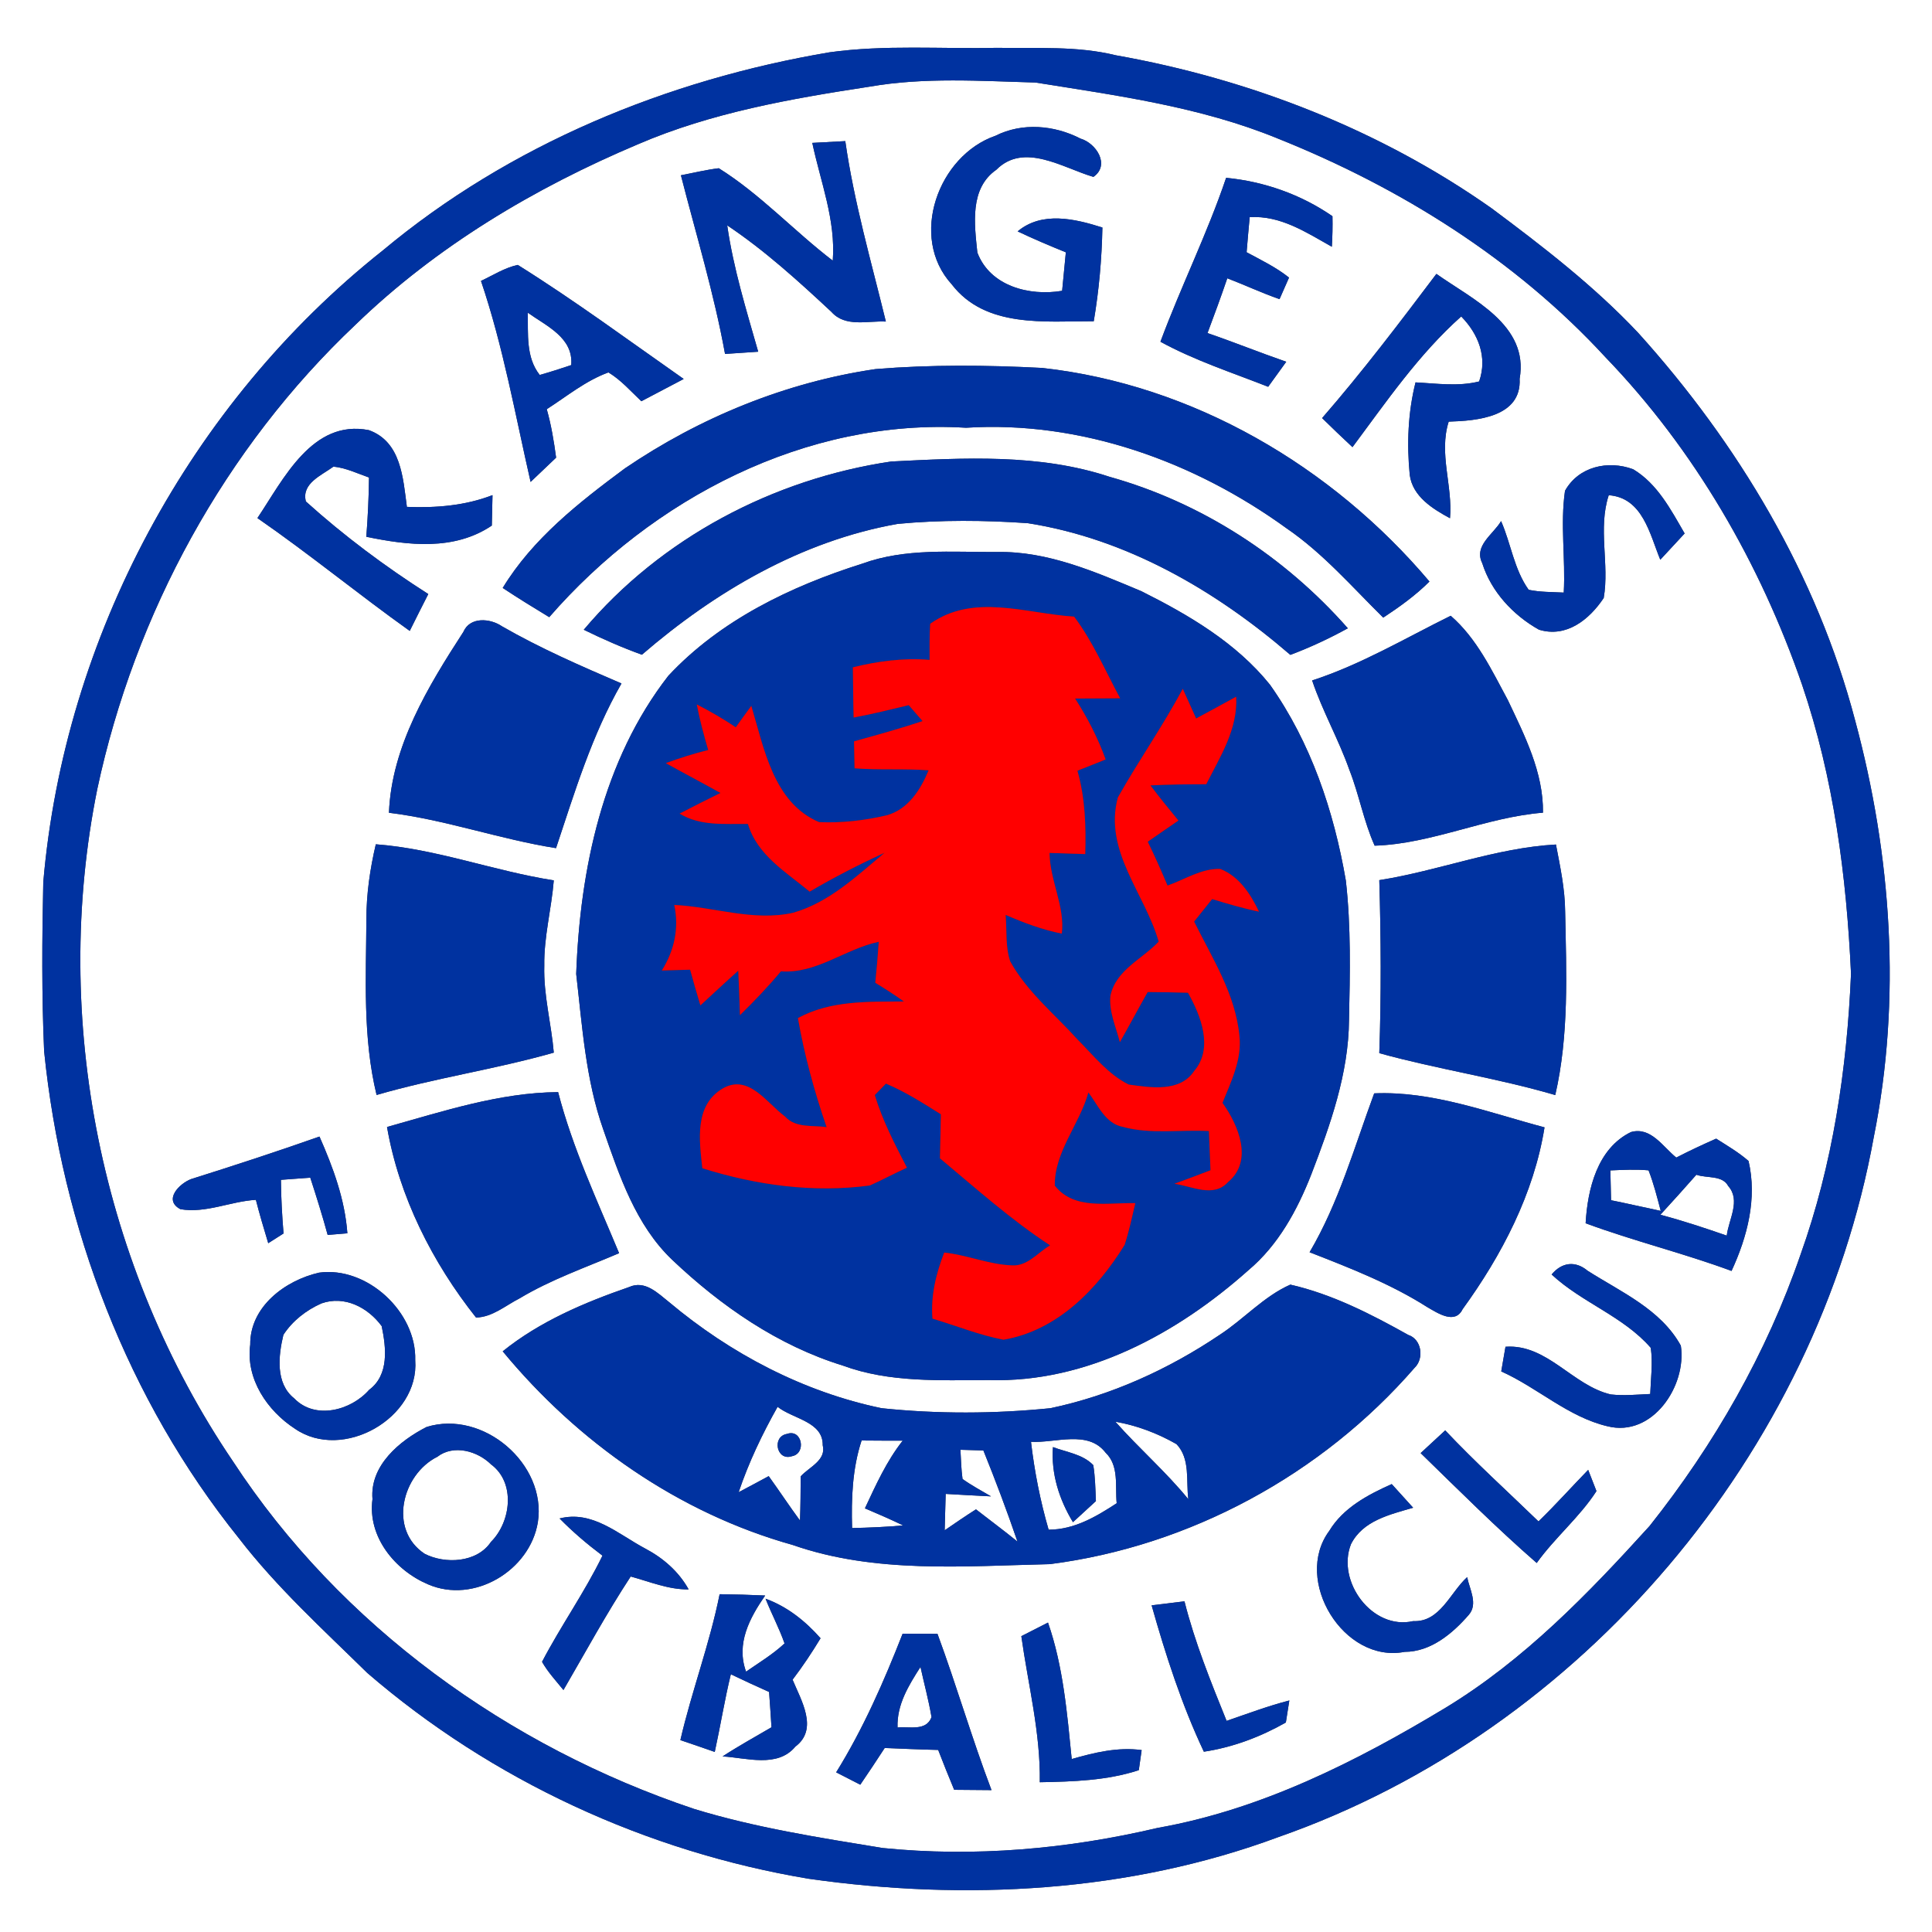 <?xml version="1.0" encoding="UTF-8" ?>
<!DOCTYPE svg PUBLIC "-//W3C//DTD SVG 1.1//EN" "http://www.w3.org/Graphics/SVG/1.1/DTD/svg11.dtd">
<svg width="250pt" height="250pt" viewBox="0 0 250 250" version="1.1" xmlns="http://www.w3.org/2000/svg">
<rect x="0" y="0" width="250" height="250" fill="#333333" stroke="none"/>
<g id="#ffffffff">
<path fill="#ffffff" opacity="1.00" d=" M 0.00 0.00 L 250.00 0.00 L 250.00 250.00 L 0.00 250.00 L 0.00 0.00 M 107.33 6.77 C 86.33 10.32 65.95 18.70 49.52 32.42 C 24.60 52.18 8.32 82.47 5.60 114.16 C 5.44 121.45 5.39 128.75 5.71 136.03 C 8.01 158.81 16.51 181.11 30.89 199.02 C 35.81 205.41 41.80 210.85 47.53 216.48 C 63.64 230.38 83.67 239.61 104.64 243.11 C 124.93 246.00 146.11 244.89 165.44 237.71 C 204.71 223.97 235.07 188.02 242.47 147.12 C 246.06 129.30 244.77 110.69 240.05 93.21 C 235.12 74.45 224.92 57.41 211.99 43.08 C 206.28 37.01 199.65 31.90 192.98 26.93 C 178.54 16.77 161.72 10.23 144.37 7.15 C 139.34 5.91 134.12 6.29 128.99 6.19 C 121.78 6.35 114.50 5.77 107.33 6.77 Z" />
<path fill="#ffffff" opacity="1.00" d=" M 112.54 11.21 C 119.61 9.98 126.87 10.48 134.00 10.68 C 144.57 12.37 155.34 13.82 165.31 17.91 C 181.21 24.27 196.10 33.57 207.75 46.23 C 219.28 58.19 227.78 72.94 233.19 88.61 C 237.28 100.65 238.94 113.36 239.52 126.00 C 239.00 138.31 237.16 150.69 232.99 162.34 C 228.61 175.08 221.82 186.94 213.45 197.47 C 205.53 206.21 197.21 214.82 187.06 220.98 C 175.51 227.95 163.19 234.16 149.80 236.53 C 138.15 239.27 126.12 240.34 114.20 239.13 C 106.01 237.79 97.77 236.51 89.83 234.08 C 65.80 226.03 44.08 210.40 30.14 189.09 C 13.10 163.95 6.57 131.86 12.59 102.10 C 17.45 79.36 29.08 58.00 46.01 42.01 C 56.46 31.89 69.17 24.32 82.52 18.68 C 92.05 14.57 102.34 12.77 112.54 11.21 M 128.81 17.57 C 121.40 20.13 117.57 30.68 123.15 36.79 C 127.52 42.48 135.21 41.55 141.53 41.57 C 142.21 37.56 142.57 33.51 142.65 29.44 C 139.09 28.31 134.84 27.30 131.68 29.94 C 133.73 30.91 135.82 31.80 137.92 32.65 C 137.76 34.31 137.60 35.97 137.44 37.63 C 133.20 38.35 128.11 37.03 126.47 32.68 C 126.09 29.01 125.44 24.39 128.92 21.97 C 132.51 18.35 137.57 21.75 141.49 22.89 C 143.69 21.35 141.84 18.53 139.83 17.94 C 136.43 16.19 132.29 15.82 128.81 17.57 M 105.11 18.49 C 106.18 23.54 108.16 28.47 107.76 33.73 C 102.73 29.88 98.40 25.14 93.01 21.77 C 91.36 21.97 89.74 22.37 88.11 22.68 C 90.08 30.37 92.40 37.98 93.82 45.80 C 95.25 45.71 96.68 45.61 98.11 45.51 C 96.57 40.11 94.90 34.72 94.10 29.16 C 98.97 32.42 103.31 36.37 107.59 40.36 C 109.39 42.39 112.26 41.49 114.63 41.61 C 112.74 33.86 110.51 26.17 109.38 18.26 C 108.32 18.31 106.18 18.43 105.11 18.49 M 158.66 23.01 C 156.22 30.23 152.81 37.08 150.16 44.22 C 154.58 46.64 159.42 48.21 164.10 50.05 C 164.69 49.24 165.86 47.62 166.44 46.81 C 163.02 45.63 159.67 44.27 156.25 43.10 C 157.13 40.75 158.00 38.39 158.81 36.01 C 161.08 36.88 163.28 37.91 165.57 38.71 C 165.88 38.01 166.49 36.62 166.80 35.92 C 165.12 34.58 163.18 33.65 161.31 32.64 C 161.43 31.13 161.57 29.61 161.71 28.10 C 165.69 27.85 169.03 30.07 172.34 31.93 C 172.42 30.61 172.45 29.30 172.42 27.98 C 168.37 25.17 163.56 23.48 158.66 23.01 M 62.24 36.35 C 65.11 44.82 66.67 53.66 68.66 62.36 C 69.76 61.31 70.86 60.27 71.96 59.22 C 71.68 57.11 71.33 55.00 70.75 52.95 C 73.35 51.28 75.79 49.26 78.73 48.19 C 80.36 49.17 81.62 50.63 82.99 51.92 C 84.82 50.97 86.64 49.99 88.47 49.04 C 81.36 44.06 74.36 38.88 67.00 34.28 C 65.29 34.65 63.80 35.62 62.24 36.35 M 171.08 54.10 C 172.37 55.37 173.68 56.62 175.01 57.86 C 179.38 51.99 183.59 45.84 189.08 40.95 C 191.31 43.22 192.50 46.22 191.40 49.36 C 188.70 50.04 185.90 49.62 183.17 49.48 C 182.19 53.37 182.03 57.46 182.42 61.45 C 182.79 64.24 185.37 65.84 187.63 67.06 C 188.00 62.85 186.15 58.70 187.46 54.56 C 191.11 54.45 196.90 53.98 196.64 49.02 C 197.87 42.05 190.53 38.75 185.87 35.44 C 181.09 41.78 176.29 48.11 171.08 54.10 M 113.29 47.76 C 101.68 49.46 90.54 54.03 80.86 60.61 C 74.94 65.00 68.93 69.70 65.05 76.08 C 67.03 77.39 69.04 78.63 71.07 79.86 C 84.41 64.52 104.34 54.09 125.00 55.35 C 139.86 54.41 154.56 59.72 166.49 68.37 C 171.20 71.59 174.95 75.94 178.99 79.92 C 181.10 78.53 183.17 77.05 184.97 75.25 C 172.39 60.35 154.37 49.77 134.85 47.61 C 127.67 47.24 120.45 47.17 113.29 47.76 M 33.31 67.04 C 40.04 71.69 46.36 76.89 53.02 81.64 C 53.81 80.04 54.61 78.46 55.42 76.87 C 49.84 73.31 44.49 69.32 39.58 64.89 C 38.98 62.55 41.61 61.51 43.15 60.38 C 44.76 60.54 46.24 61.26 47.75 61.79 C 47.72 64.35 47.60 66.91 47.40 69.46 C 52.83 70.58 58.77 71.29 63.64 68.01 C 63.67 66.69 63.70 65.38 63.73 64.07 C 60.19 65.44 56.41 65.74 52.65 65.59 C 52.15 61.86 51.92 57.17 47.73 55.66 C 40.40 54.22 36.68 62.02 33.31 67.04 M 115.31 59.72 C 100.04 61.98 85.53 69.63 75.54 81.49 C 77.99 82.69 80.49 83.79 83.06 84.72 C 92.53 76.55 103.72 69.99 116.16 67.79 C 121.75 67.26 127.40 67.31 133.00 67.70 C 145.77 69.70 157.29 76.39 166.97 84.74 C 169.53 83.78 172.01 82.62 174.41 81.30 C 166.24 72.02 155.51 65.04 143.58 61.70 C 134.48 58.68 124.74 59.25 115.31 59.72 M 202.51 63.51 C 201.88 67.87 202.59 72.29 202.35 76.68 C 200.83 76.60 199.30 76.63 197.81 76.32 C 195.92 73.68 195.52 70.35 194.24 67.43 C 193.24 69.14 190.68 70.61 191.80 72.87 C 192.96 76.56 195.80 79.61 199.14 81.48 C 202.69 82.57 205.66 80.17 207.52 77.38 C 208.28 72.97 206.75 68.41 208.17 64.08 C 212.56 64.39 213.48 69.12 214.84 72.43 C 215.89 71.30 216.94 70.17 217.99 69.03 C 216.21 65.96 214.48 62.61 211.33 60.72 C 208.08 59.52 204.27 60.36 202.51 63.51 M 111.57 72.94 C 102.32 75.86 93.18 80.26 86.48 87.45 C 78.00 98.36 75.05 112.49 74.56 126.03 C 75.34 132.78 75.78 139.68 78.06 146.15 C 80.15 152.15 82.26 158.52 86.98 163.02 C 93.30 169.01 100.66 174.11 109.05 176.70 C 115.11 178.94 121.66 178.59 128.01 178.58 C 140.62 178.95 152.37 172.55 161.55 164.36 C 165.41 161.12 167.87 156.59 169.68 151.97 C 172.14 145.57 174.51 138.93 174.56 131.99 C 174.69 125.97 174.83 119.92 174.15 113.94 C 172.61 104.98 169.63 96.08 164.34 88.61 C 159.99 83.19 153.83 79.57 147.69 76.50 C 141.74 74.01 135.57 71.29 129.00 71.43 C 123.17 71.46 117.15 70.90 111.57 72.94 M 169.79 88.05 C 171.12 92.01 173.21 95.66 174.60 99.60 C 175.87 102.82 176.46 106.27 177.88 109.43 C 185.29 109.20 192.25 105.75 199.66 105.16 C 199.73 99.95 197.29 95.19 195.12 90.60 C 193.04 86.74 191.09 82.60 187.72 79.68 C 181.81 82.60 176.10 86.00 169.79 88.05 M 59.96 81.77 C 55.39 88.82 50.67 96.57 50.33 105.17 C 57.66 106.07 64.66 108.60 71.95 109.75 C 74.37 102.49 76.59 95.11 80.42 88.44 C 75.16 86.18 69.92 83.90 64.95 81.04 C 63.43 80.00 60.81 79.78 59.96 81.77 M 178.48 113.89 C 178.70 121.35 178.74 128.82 178.48 136.28 C 186.00 138.36 193.75 139.50 201.25 141.70 C 203.04 133.92 202.69 125.90 202.53 117.98 C 202.51 115.04 201.89 112.16 201.34 109.28 C 193.53 109.71 186.17 112.68 178.48 113.89 M 48.63 109.25 C 47.88 112.44 47.41 115.68 47.41 118.95 C 47.37 126.54 46.92 134.24 48.73 141.69 C 56.28 139.49 64.10 138.37 71.66 136.21 C 71.34 132.45 70.32 128.76 70.43 124.97 C 70.37 121.24 71.36 117.62 71.66 113.92 C 63.91 112.71 56.48 109.84 48.63 109.25 M 50.08 145.83 C 51.64 154.84 55.95 163.37 61.60 170.49 C 63.73 170.44 65.41 168.93 67.23 168.01 C 71.29 165.57 75.77 164.02 80.11 162.16 C 77.26 155.30 74.09 148.55 72.22 141.32 C 64.63 141.38 57.32 143.81 50.08 145.83 M 177.82 141.48 C 175.26 148.41 173.25 155.61 169.46 162.04 C 174.69 164.08 179.96 166.13 184.72 169.16 C 186.05 169.92 188.28 171.43 189.26 169.41 C 194.32 162.44 198.49 154.46 199.86 145.88 C 192.65 143.97 185.39 141.16 177.82 141.48 M 205.18 158.29 C 211.39 160.59 217.85 162.16 224.06 164.46 C 226.10 160.05 227.40 155.08 226.26 150.23 C 224.98 149.11 223.50 148.25 222.07 147.34 C 220.33 148.11 218.61 148.91 216.91 149.79 C 215.17 148.39 213.62 145.76 211.04 146.49 C 206.70 148.61 205.43 153.86 205.18 158.29 M 24.74 152.57 C 23.20 153.15 21.09 155.29 23.35 156.47 C 26.65 157.03 29.83 155.45 33.11 155.26 C 33.59 157.14 34.15 159.01 34.71 160.87 C 35.21 160.55 36.19 159.92 36.69 159.61 C 36.50 157.30 36.37 154.98 36.35 152.67 C 37.62 152.57 38.88 152.48 40.15 152.39 C 40.95 154.85 41.72 157.31 42.40 159.80 C 43.03 159.75 44.31 159.65 44.95 159.59 C 44.63 155.20 43.10 151.06 41.34 147.07 C 35.84 149.01 30.30 150.82 24.74 152.57 M 200.78 164.92 C 204.70 168.57 210.07 170.33 213.61 174.41 C 213.89 176.39 213.61 178.39 213.54 180.38 C 211.83 180.46 210.12 180.63 208.43 180.44 C 203.49 179.29 200.20 173.88 194.81 174.27 C 194.62 175.33 194.44 176.40 194.26 177.46 C 198.97 179.57 202.93 183.37 208.02 184.56 C 213.83 186.02 218.29 179.32 217.50 174.13 C 214.92 169.43 209.76 167.19 205.43 164.43 C 203.85 163.11 202.09 163.33 200.78 164.92 M 41.29 164.68 C 36.90 165.68 32.33 169.09 32.38 173.99 C 31.78 178.42 34.58 182.55 38.17 184.88 C 44.35 189.15 54.29 183.50 53.73 176.01 C 53.91 169.75 47.48 163.83 41.29 164.68 M 65.05 174.86 C 74.78 186.64 87.79 195.78 102.58 199.92 C 113.27 203.65 124.75 202.65 135.85 202.40 C 153.98 200.08 171.07 190.79 183.04 177.00 C 184.31 175.79 183.97 173.30 182.23 172.74 C 177.41 170.04 172.37 167.46 166.97 166.23 C 163.55 167.74 160.98 170.67 157.87 172.70 C 151.23 177.18 143.77 180.57 135.93 182.22 C 128.68 182.95 121.33 182.98 114.08 182.22 C 103.96 180.12 94.51 175.15 86.61 168.52 C 85.12 167.34 83.47 165.61 81.39 166.55 C 75.61 168.55 69.85 170.99 65.05 174.86 M 55.20 184.65 C 51.69 186.44 47.84 189.65 48.20 193.99 C 47.54 198.85 51.10 203.19 55.38 205.01 C 61.33 207.59 68.58 203.23 69.60 196.97 C 70.76 189.44 62.51 182.38 55.20 184.65 M 183.83 188.03 C 188.77 192.84 193.65 197.72 198.85 202.25 C 201.20 198.96 204.39 196.34 206.58 192.95 C 206.31 192.26 205.78 190.89 205.51 190.20 C 203.36 192.41 201.30 194.72 199.08 196.87 C 195.04 192.96 190.87 189.18 187.01 185.09 C 185.94 186.07 184.89 187.04 183.83 188.03 M 172.01 198.09 C 167.27 204.48 173.88 215.28 181.76 213.75 C 185.13 213.75 187.95 211.39 190.05 208.97 C 191.30 207.55 190.15 205.63 189.85 204.08 C 187.66 206.06 186.34 209.94 182.87 209.77 C 177.57 210.99 172.92 204.63 174.81 199.83 C 176.34 196.76 179.86 195.98 182.86 195.10 C 181.94 194.08 181.01 193.05 180.09 192.04 C 177.00 193.42 173.82 195.10 172.01 198.09 M 72.41 196.49 C 74.13 198.24 76.00 199.83 77.96 201.30 C 75.65 206.05 72.58 210.37 70.14 215.04 C 70.90 216.38 71.95 217.50 72.91 218.69 C 75.77 213.77 78.49 208.76 81.61 204.00 C 84.08 204.67 86.50 205.70 89.11 205.67 C 87.82 203.34 85.80 201.60 83.47 200.37 C 79.99 198.52 76.66 195.40 72.41 196.49 M 93.12 206.29 C 91.84 212.69 89.51 218.82 88.04 225.17 C 89.52 225.67 91.01 226.18 92.49 226.70 C 93.22 223.36 93.76 219.97 94.57 216.65 C 96.21 217.43 97.85 218.20 99.52 218.94 C 99.63 220.46 99.74 221.99 99.83 223.51 C 97.71 224.75 95.55 225.94 93.50 227.28 C 96.58 227.45 100.59 228.81 102.92 226.01 C 105.94 223.74 103.67 220.03 102.56 217.35 C 103.87 215.63 105.06 213.84 106.18 211.99 C 104.21 209.76 101.88 207.90 99.06 206.87 C 99.83 208.82 100.83 210.68 101.52 212.66 C 100.01 214.07 98.23 215.14 96.54 216.31 C 95.22 212.69 97.00 209.37 99.01 206.46 C 97.04 206.37 95.08 206.31 93.12 206.29 M 149.02 207.73 C 150.84 214.17 152.92 220.61 155.78 226.67 C 159.51 226.11 163.12 224.75 166.39 222.89 C 166.50 222.18 166.73 220.75 166.84 220.04 C 164.08 220.75 161.41 221.76 158.72 222.68 C 156.67 217.61 154.61 212.52 153.27 207.21 C 152.21 207.34 150.08 207.60 149.02 207.73 M 132.16 211.72 C 133.04 218.01 134.65 224.22 134.55 230.62 C 138.85 230.54 143.23 230.41 147.36 229.06 C 147.45 228.41 147.63 227.11 147.73 226.46 C 144.65 226.04 141.61 226.78 138.68 227.62 C 138.08 221.68 137.59 215.64 135.61 209.96 C 134.75 210.40 133.02 211.28 132.16 211.72 M 116.80 211.40 C 114.38 217.58 111.70 223.70 108.20 229.34 C 108.98 229.74 110.54 230.54 111.32 230.94 C 112.40 229.37 113.44 227.78 114.48 226.19 C 116.78 226.28 119.09 226.39 121.40 226.44 C 122.07 228.16 122.75 229.89 123.47 231.60 C 125.08 231.61 126.69 231.63 128.30 231.64 C 125.77 224.97 123.78 218.11 121.31 211.42 C 119.80 211.41 118.30 211.41 116.80 211.40 Z" />
<path fill="#ffffff" opacity="1.00" d=" M 68.29 40.46 C 70.72 42.20 74.21 43.68 73.92 47.24 C 72.57 47.70 71.21 48.13 69.84 48.52 C 68.02 46.22 68.36 43.20 68.29 40.46 Z" />
<path fill="#ffffff" opacity="1.00" d=" M 208.38 151.45 C 210.03 151.38 211.67 151.29 213.32 151.44 C 213.99 153.14 214.43 154.92 214.90 156.69 C 212.75 156.24 210.61 155.74 208.47 155.31 C 208.44 154.02 208.41 152.73 208.38 151.45 Z" />
<path fill="#ffffff" opacity="1.00" d=" M 219.51 152.01 C 220.84 152.49 222.87 152.04 223.63 153.47 C 225.29 155.34 223.69 157.79 223.44 159.89 C 220.60 158.90 217.75 157.96 214.85 157.19 C 216.43 155.48 217.97 153.75 219.51 152.01 Z" />
<path fill="#ffffff" opacity="1.00" d=" M 41.59 168.66 C 44.58 167.60 47.61 169.18 49.39 171.60 C 49.97 174.38 50.37 177.91 47.77 179.84 C 45.42 182.52 40.78 183.76 38.07 180.95 C 35.62 179.01 36.02 175.43 36.67 172.73 C 37.85 170.91 39.62 169.54 41.59 168.66 Z" />
<path fill="#ffffff" opacity="1.00" d=" M 100.62 182.04 C 102.58 183.61 106.51 183.94 106.46 187.01 C 106.95 188.97 104.69 189.84 103.61 191.04 C 103.60 192.95 103.59 194.85 103.52 196.76 C 102.13 194.87 100.84 192.91 99.47 191.01 C 98.18 191.70 96.89 192.41 95.58 193.09 C 96.88 189.24 98.63 185.57 100.62 182.04 M 101.83 185.55 C 99.84 185.89 100.49 189.11 102.48 188.43 C 104.38 188.08 103.79 184.85 101.83 185.55 Z" />
<path fill="#ffffff" opacity="1.00" d=" M 144.33 183.97 C 147.11 184.45 149.79 185.47 152.24 186.87 C 154.05 188.76 153.46 191.62 153.77 194.00 C 150.86 190.43 147.37 187.41 144.33 183.97 Z" />
<path fill="#ffffff" opacity="1.00" d=" M 111.49 186.40 C 113.26 186.41 115.04 186.43 116.81 186.42 C 114.72 189.07 113.34 192.15 111.92 195.18 C 113.58 195.89 115.24 196.60 116.86 197.39 C 114.66 197.59 112.46 197.68 110.26 197.73 C 110.15 193.91 110.29 190.05 111.49 186.40 Z" />
<path fill="#ffffff" opacity="1.00" d=" M 133.41 186.57 C 136.57 186.75 140.78 185.01 143.05 187.96 C 144.84 189.66 144.28 192.30 144.50 194.52 C 141.82 196.27 138.99 197.94 135.69 197.94 C 134.61 194.22 133.86 190.41 133.41 186.57 M 136.25 187.25 C 136.00 190.73 137.06 194.02 138.84 196.97 C 139.83 196.06 140.82 195.15 141.81 194.24 C 141.74 192.69 141.72 191.13 141.47 189.59 C 140.10 188.16 138.02 187.93 136.25 187.25 Z" />
<path fill="#ffffff" opacity="1.00" d=" M 124.28 187.60 C 125.26 187.63 126.25 187.66 127.25 187.69 C 128.82 191.58 130.30 195.50 131.66 199.48 C 129.90 198.05 128.07 196.70 126.29 195.31 C 124.92 196.18 123.58 197.10 122.24 198.02 C 122.29 196.45 122.33 194.88 122.37 193.31 C 124.33 193.43 126.29 193.53 128.24 193.63 C 127.00 192.90 125.72 192.22 124.55 191.38 C 124.38 190.13 124.35 188.86 124.28 187.60 Z" />
<path fill="#ffffff" opacity="1.00" d=" M 56.60 188.50 C 58.72 186.88 61.79 187.76 63.55 189.50 C 66.74 191.86 66.13 196.93 63.53 199.52 C 61.71 202.24 57.58 202.41 54.95 201.06 C 50.24 197.95 51.99 190.81 56.60 188.50 Z" />
<path fill="#ffffff" opacity="1.00" d=" M 116.14 223.54 C 116.04 220.57 117.58 218.09 119.11 215.70 C 119.58 217.86 120.17 220.01 120.54 222.20 C 119.83 224.07 117.64 223.37 116.14 223.54 Z" />
</g>
<g id="#0032a0ff">
<path fill="#0032a0" opacity="1.00" d=" M 107.33 6.77 C 114.50 5.77 121.78 6.35 128.99 6.19 C 134.12 6.29 139.34 5.91 144.37 7.15 C 161.72 10.23 178.54 16.77 192.98 26.93 C 199.65 31.90 206.28 37.01 211.99 43.08 C 224.92 57.41 235.12 74.45 240.05 93.21 C 244.77 110.69 246.06 129.30 242.47 147.12 C 235.07 188.02 204.71 223.97 165.44 237.71 C 146.11 244.89 124.93 246.00 104.64 243.11 C 83.67 239.61 63.64 230.38 47.53 216.48 C 41.80 210.85 35.81 205.41 30.89 199.02 C 16.51 181.11 8.01 158.81 5.71 136.03 C 5.39 128.75 5.44 121.45 5.60 114.16 C 8.32 82.47 24.60 52.18 49.52 32.42 C 65.95 18.70 86.33 10.32 107.33 6.77 M 112.54 11.21 C 102.34 12.77 92.05 14.57 82.52 18.68 C 69.17 24.32 56.46 31.89 46.01 42.01 C 29.08 58.00 17.45 79.36 12.59 102.10 C 6.57 131.86 13.10 163.95 30.14 189.09 C 44.08 210.40 65.80 226.03 89.83 234.08 C 97.77 236.51 106.01 237.79 114.20 239.13 C 126.12 240.34 138.15 239.27 149.80 236.53 C 163.19 234.16 175.51 227.95 187.06 220.98 C 197.21 214.82 205.53 206.21 213.45 197.47 C 221.82 186.94 228.61 175.08 232.99 162.34 C 237.16 150.69 239.00 138.31 239.52 126.00 C 238.94 113.36 237.28 100.65 233.19 88.61 C 227.78 72.94 219.28 58.19 207.75 46.23 C 196.10 33.57 181.21 24.27 165.31 17.91 C 155.34 13.82 144.57 12.37 134.00 10.68 C 126.87 10.48 119.61 9.98 112.54 11.21 Z" />
<path fill="#0032a0" opacity="1.00" d=" M 128.81 17.57 C 132.29 15.82 136.43 16.19 139.83 17.94 C 141.84 18.53 143.69 21.35 141.49 22.89 C 137.57 21.75 132.51 18.35 128.92 21.97 C 125.44 24.39 126.09 29.01 126.47 32.68 C 128.11 37.03 133.20 38.35 137.44 37.63 C 137.60 35.97 137.76 34.31 137.92 32.65 C 135.82 31.80 133.73 30.91 131.68 29.94 C 134.84 27.30 139.09 28.31 142.65 29.44 C 142.57 33.51 142.21 37.56 141.53 41.57 C 135.21 41.55 127.52 42.48 123.15 36.79 C 117.57 30.68 121.40 20.13 128.81 17.57 Z" />
<path fill="#0032a0" opacity="1.00" d=" M 105.11 18.49 C 106.18 18.43 108.32 18.31 109.38 18.26 C 110.51 26.17 112.74 33.86 114.63 41.61 C 112.26 41.49 109.39 42.39 107.59 40.36 C 103.31 36.37 98.97 32.42 94.10 29.16 C 94.90 34.72 96.57 40.11 98.11 45.51 C 96.68 45.61 95.25 45.71 93.82 45.80 C 92.40 37.98 90.08 30.37 88.11 22.68 C 89.74 22.37 91.36 21.97 93.01 21.77 C 98.40 25.14 102.73 29.88 107.76 33.73 C 108.16 28.47 106.18 23.54 105.11 18.49 Z" />
<path fill="#0032a0" opacity="1.00" d=" M 158.66 23.01 C 163.56 23.48 168.37 25.17 172.42 27.98 C 172.45 29.30 172.42 30.61 172.34 31.93 C 169.03 30.07 165.69 27.85 161.71 28.10 C 161.57 29.61 161.43 31.13 161.31 32.64 C 163.18 33.65 165.12 34.58 166.80 35.92 C 166.49 36.62 165.88 38.01 165.57 38.71 C 163.28 37.91 161.08 36.88 158.81 36.01 C 158.00 38.39 157.13 40.75 156.25 43.10 C 159.67 44.27 163.02 45.63 166.44 46.81 C 165.86 47.62 164.69 49.24 164.10 50.05 C 159.42 48.21 154.58 46.64 150.16 44.22 C 152.81 37.08 156.22 30.23 158.66 23.01 Z" />
<path fill="#0032a0" opacity="1.00" d=" M 62.24 36.35 C 63.80 35.62 65.29 34.65 67.00 34.28 C 74.36 38.88 81.36 44.06 88.47 49.04 C 86.64 49.99 84.82 50.97 82.99 51.92 C 81.62 50.63 80.36 49.17 78.73 48.19 C 75.79 49.26 73.35 51.28 70.75 52.95 C 71.33 55.00 71.68 57.11 71.96 59.22 C 70.86 60.27 69.76 61.31 68.66 62.36 C 66.67 53.66 65.11 44.82 62.24 36.35 M 68.29 40.46 C 68.36 43.20 68.02 46.22 69.84 48.52 C 71.21 48.13 72.57 47.70 73.92 47.24 C 74.21 43.68 70.72 42.20 68.29 40.46 Z" />
<path fill="#0032a0" opacity="1.00" d=" M 171.08 54.10 C 176.29 48.11 181.09 41.78 185.87 35.44 C 190.53 38.75 197.87 42.05 196.64 49.02 C 196.90 53.98 191.11 54.45 187.46 54.56 C 186.15 58.70 188.00 62.85 187.63 67.06 C 185.37 65.84 182.79 64.24 182.42 61.45 C 182.03 57.46 182.19 53.37 183.17 49.48 C 185.90 49.62 188.70 50.04 191.40 49.36 C 192.50 46.22 191.31 43.22 189.08 40.95 C 183.59 45.84 179.38 51.99 175.01 57.86 C 173.68 56.62 172.37 55.37 171.08 54.10 Z" />
<path fill="#0032a0" opacity="1.00" d=" M 113.29 47.76 C 120.45 47.17 127.67 47.24 134.85 47.61 C 154.37 49.77 172.39 60.35 184.97 75.25 C 183.17 77.05 181.10 78.53 178.99 79.92 C 174.95 75.94 171.20 71.59 166.49 68.37 C 154.56 59.72 139.86 54.41 125.00 55.35 C 104.34 54.09 84.41 64.52 71.07 79.86 C 69.04 78.63 67.03 77.39 65.05 76.08 C 68.93 69.70 74.94 65.00 80.86 60.61 C 90.54 54.03 101.68 49.46 113.29 47.76 Z" />
<path fill="#0032a0" opacity="1.00" d=" M 33.31 67.04 C 36.68 62.02 40.40 54.22 47.73 55.66 C 51.92 57.17 52.15 61.86 52.65 65.59 C 56.41 65.74 60.19 65.44 63.73 64.07 C 63.70 65.38 63.67 66.69 63.64 68.01 C 58.77 71.29 52.83 70.58 47.40 69.46 C 47.60 66.91 47.72 64.35 47.75 61.79 C 46.24 61.26 44.76 60.54 43.15 60.38 C 41.61 61.51 38.98 62.55 39.58 64.89 C 44.49 69.32 49.84 73.31 55.42 76.87 C 54.61 78.46 53.81 80.04 53.02 81.64 C 46.36 76.89 40.04 71.69 33.31 67.04 Z" />
<path fill="#0032a0" opacity="1.00" d=" M 115.31 59.72 C 124.74 59.25 134.48 58.68 143.58 61.70 C 155.51 65.04 166.24 72.02 174.41 81.30 C 172.01 82.62 169.53 83.78 166.97 84.74 C 157.29 76.39 145.77 69.70 133.00 67.70 C 127.40 67.31 121.75 67.26 116.16 67.79 C 103.72 69.99 92.53 76.55 83.06 84.72 C 80.49 83.79 77.99 82.69 75.54 81.49 C 85.53 69.63 100.04 61.98 115.31 59.72 Z" />
<path fill="#0032a0" opacity="1.00" d=" M 202.51 63.51 C 204.27 60.36 208.08 59.52 211.33 60.72 C 214.48 62.61 216.21 65.96 217.99 69.03 C 216.94 70.17 215.89 71.30 214.84 72.43 C 213.48 69.12 212.56 64.39 208.17 64.08 C 206.75 68.41 208.28 72.97 207.52 77.38 C 205.66 80.17 202.69 82.57 199.14 81.48 C 195.80 79.61 192.96 76.56 191.80 72.87 C 190.68 70.61 193.24 69.14 194.24 67.43 C 195.52 70.35 195.92 73.68 197.81 76.32 C 199.30 76.63 200.83 76.60 202.35 76.68 C 202.59 72.29 201.88 67.87 202.51 63.51 Z" />
<path fill="#0032a0" opacity="1.00" d=" M 111.57 72.94 C 117.15 70.90 123.17 71.46 129.00 71.43 C 135.57 71.29 141.74 74.01 147.69 76.50 C 153.83 79.57 159.99 83.19 164.34 88.61 C 169.63 96.08 172.61 104.98 174.15 113.94 C 174.83 119.92 174.69 125.97 174.56 131.99 C 174.51 138.93 172.14 145.57 169.68 151.97 C 167.87 156.59 165.41 161.12 161.55 164.36 C 152.37 172.55 140.62 178.95 128.01 178.58 C 121.66 178.59 115.11 178.94 109.05 176.70 C 100.66 174.11 93.30 169.01 86.98 163.02 C 82.26 158.52 80.15 152.15 78.06 146.15 C 75.78 139.68 75.34 132.78 74.56 126.03 C 75.05 112.49 78.00 98.36 86.48 87.45 C 93.18 80.26 102.32 75.86 111.57 72.94 M 120.37 80.71 C 120.26 82.27 120.29 83.83 120.29 85.39 C 116.94 85.11 113.61 85.55 110.36 86.35 C 110.40 88.52 110.40 90.69 110.46 92.85 C 112.85 92.41 115.22 91.81 117.59 91.25 C 118.04 91.76 118.93 92.80 119.38 93.31 C 116.45 94.29 113.48 95.10 110.51 95.93 C 110.53 96.80 110.56 98.55 110.58 99.42 C 113.77 99.67 116.97 99.43 120.16 99.68 C 119.13 102.18 117.51 104.74 114.74 105.50 C 111.88 106.17 108.92 106.52 105.98 106.38 C 100.07 103.86 98.87 96.82 97.22 91.34 C 96.54 92.26 95.87 93.18 95.21 94.11 C 93.59 93.02 91.89 92.04 90.16 91.15 C 90.54 93.14 91.07 95.10 91.64 97.05 C 89.79 97.51 87.96 98.09 86.16 98.75 C 88.51 100.06 90.89 101.30 93.23 102.61 C 91.45 103.48 89.69 104.37 87.94 105.28 C 90.63 106.92 93.78 106.58 96.78 106.62 C 97.99 110.67 101.72 112.84 104.77 115.38 C 107.91 113.53 111.16 111.87 114.47 110.34 C 110.86 113.36 107.27 116.79 102.63 118.11 C 97.48 119.27 92.39 117.34 87.25 117.10 C 87.89 120.10 87.26 123.00 85.64 125.58 C 86.86 125.55 88.08 125.52 89.30 125.48 C 89.72 127.03 90.17 128.56 90.63 130.10 C 92.26 128.60 93.88 127.08 95.53 125.61 C 95.62 127.52 95.69 129.44 95.75 131.36 C 97.60 129.55 99.39 127.68 101.05 125.69 C 105.67 126.03 109.34 122.79 113.71 121.87 C 113.59 123.64 113.44 125.41 113.26 127.17 C 114.52 127.94 115.76 128.73 116.96 129.59 C 112.30 129.63 107.47 129.44 103.25 131.74 C 104.09 136.55 105.38 141.24 106.96 145.85 C 105.14 145.58 102.95 146.00 101.59 144.48 C 99.25 142.76 96.93 138.98 93.60 140.80 C 89.81 142.97 90.49 147.52 90.88 151.17 C 97.88 153.37 105.26 154.38 112.56 153.40 C 114.18 152.68 115.74 151.83 117.36 151.10 C 115.78 148.06 114.19 144.99 113.20 141.70 C 113.56 141.33 114.28 140.59 114.64 140.22 C 117.15 141.27 119.45 142.75 121.75 144.19 C 121.72 146.09 121.67 147.99 121.63 149.89 C 126.28 153.77 130.79 157.82 135.88 161.15 C 134.29 162.07 132.96 163.87 130.95 163.74 C 127.96 163.63 125.15 162.39 122.18 162.08 C 121.12 164.81 120.42 167.67 120.66 170.63 C 123.72 171.54 126.70 172.76 129.85 173.36 C 136.82 172.18 142.00 166.80 145.53 161.08 C 146.10 159.31 146.49 157.49 146.91 155.69 C 143.38 155.59 139.01 156.63 136.49 153.42 C 136.43 149.04 139.70 145.48 140.84 141.36 C 142.09 143.02 143.03 145.39 145.30 145.82 C 148.92 146.81 152.73 146.15 156.43 146.36 C 156.50 148.05 156.57 149.74 156.64 151.43 C 155.08 152.03 153.53 152.61 151.97 153.18 C 154.25 153.49 157.02 155.04 158.91 152.96 C 162.21 150.20 160.25 145.59 158.19 142.71 C 159.30 139.95 160.72 137.11 160.38 134.05 C 159.88 128.65 156.86 123.99 154.52 119.25 C 155.30 118.28 156.08 117.31 156.85 116.34 C 158.85 116.95 160.86 117.55 162.92 117.97 C 161.82 115.70 160.36 113.40 157.90 112.44 C 155.45 112.36 153.32 113.81 151.08 114.59 C 150.27 112.68 149.43 110.78 148.52 108.92 C 149.84 108.00 151.16 107.08 152.49 106.18 C 151.26 104.68 150.03 103.18 148.87 101.63 C 151.27 101.50 153.68 101.49 156.09 101.48 C 157.90 97.88 160.19 94.36 159.96 90.15 C 158.23 91.09 156.52 92.05 154.78 92.97 C 154.20 91.69 153.62 90.41 153.05 89.13 C 150.47 93.95 147.33 98.44 144.65 103.19 C 142.78 110.12 148.18 115.65 149.93 121.85 C 147.80 124.12 144.39 125.51 143.69 128.85 C 143.48 130.93 144.41 132.89 144.91 134.86 C 146.13 132.71 147.29 130.52 148.51 128.37 C 150.24 128.38 151.98 128.41 153.72 128.46 C 155.39 131.41 157.05 135.64 154.53 138.58 C 152.67 141.38 148.89 140.73 146.05 140.34 C 143.38 139.01 141.52 136.60 139.46 134.54 C 136.48 131.23 132.90 128.35 130.72 124.40 C 130.08 122.47 130.30 120.39 130.13 118.39 C 132.48 119.41 134.88 120.31 137.40 120.81 C 137.82 117.27 135.85 113.93 135.81 110.37 C 137.35 110.42 138.89 110.47 140.43 110.52 C 140.54 106.89 140.42 103.24 139.42 99.73 C 140.64 99.25 141.85 98.77 143.07 98.27 C 142.07 95.49 140.71 92.87 139.12 90.39 C 141.06 90.38 143.00 90.38 144.95 90.36 C 143.03 86.81 141.42 83.02 138.99 79.79 C 132.77 79.40 126.02 76.73 120.37 80.71 Z" />
<path fill="#0032a0" opacity="1.00" d=" M 169.79 88.05 C 176.10 86.00 181.81 82.60 187.72 79.68 C 191.09 82.60 193.04 86.74 195.12 90.60 C 197.29 95.19 199.73 99.95 199.66 105.16 C 192.25 105.75 185.29 109.20 177.88 109.43 C 176.46 106.27 175.87 102.82 174.60 99.60 C 173.21 95.66 171.12 92.01 169.79 88.05 Z" />
<path fill="#0032a0" opacity="1.00" d=" M 59.96 81.77 C 60.81 79.78 63.43 80.00 64.95 81.04 C 69.92 83.90 75.16 86.18 80.42 88.44 C 76.59 95.11 74.37 102.49 71.95 109.75 C 64.66 108.60 57.66 106.07 50.33 105.17 C 50.67 96.57 55.39 88.82 59.96 81.77 Z" />
<path fill="#0032a0" opacity="1.00" d=" M 178.48 113.89 C 186.17 112.68 193.53 109.71 201.34 109.28 C 201.89 112.16 202.51 115.04 202.53 117.98 C 202.69 125.90 203.04 133.92 201.25 141.70 C 193.75 139.50 186.00 138.36 178.48 136.28 C 178.74 128.82 178.70 121.35 178.48 113.89 Z" />
<path fill="#0032a0" opacity="1.00" d=" M 48.63 109.25 C 56.48 109.84 63.91 112.71 71.66 113.92 C 71.36 117.62 70.37 121.24 70.43 124.97 C 70.32 128.76 71.34 132.45 71.66 136.21 C 64.10 138.37 56.28 139.49 48.73 141.69 C 46.92 134.24 47.37 126.54 47.41 118.95 C 47.41 115.68 47.88 112.44 48.63 109.25 Z" />
<path fill="#0032a0" opacity="1.00" d=" M 50.08 145.83 C 57.32 143.81 64.63 141.38 72.22 141.32 C 74.09 148.55 77.26 155.30 80.11 162.16 C 75.77 164.02 71.29 165.57 67.23 168.01 C 65.41 168.93 63.73 170.44 61.60 170.49 C 55.95 163.37 51.64 154.84 50.08 145.83 Z" />
<path fill="#0032a0" opacity="1.00" d=" M 177.82 141.48 C 185.39 141.16 192.65 143.97 199.86 145.88 C 198.49 154.46 194.32 162.44 189.26 169.41 C 188.28 171.43 186.05 169.92 184.72 169.16 C 179.96 166.13 174.69 164.08 169.46 162.04 C 173.25 155.61 175.26 148.41 177.82 141.48 Z" />
<path fill="#0032a0" opacity="1.00" d=" M 205.18 158.29 C 205.43 153.86 206.70 148.61 211.04 146.49 C 213.62 145.76 215.17 148.39 216.91 149.79 C 218.61 148.91 220.33 148.11 222.07 147.34 C 223.50 148.25 224.98 149.11 226.26 150.23 C 227.40 155.08 226.10 160.05 224.06 164.46 C 217.85 162.16 211.39 160.59 205.18 158.29 M 208.38 151.45 C 208.41 152.73 208.44 154.02 208.47 155.31 C 210.61 155.74 212.75 156.24 214.90 156.69 C 214.43 154.92 213.99 153.14 213.32 151.44 C 211.67 151.29 210.03 151.38 208.38 151.45 M 219.51 152.01 C 217.97 153.75 216.43 155.48 214.85 157.19 C 217.75 157.96 220.60 158.90 223.44 159.89 C 223.69 157.79 225.29 155.34 223.63 153.47 C 222.87 152.04 220.84 152.49 219.51 152.01 Z" />
<path fill="#0032a0" opacity="1.00" d=" M 24.74 152.57 C 30.30 150.82 35.84 149.01 41.34 147.07 C 43.10 151.06 44.63 155.20 44.95 159.59 C 44.31 159.65 43.03 159.75 42.40 159.80 C 41.72 157.31 40.95 154.85 40.15 152.39 C 38.88 152.48 37.62 152.57 36.35 152.67 C 36.37 154.98 36.50 157.30 36.69 159.61 C 36.19 159.92 35.21 160.55 34.71 160.87 C 34.15 159.01 33.59 157.14 33.11 155.26 C 29.83 155.45 26.65 157.03 23.35 156.47 C 21.09 155.29 23.20 153.15 24.74 152.57 Z" />
<path fill="#0032a0" opacity="1.00" d=" M 200.78 164.92 C 202.09 163.33 203.85 163.11 205.43 164.43 C 209.76 167.19 214.92 169.43 217.50 174.13 C 218.29 179.32 213.83 186.02 208.02 184.56 C 202.93 183.37 198.97 179.57 194.26 177.46 C 194.44 176.40 194.62 175.33 194.81 174.27 C 200.20 173.88 203.49 179.29 208.43 180.44 C 210.12 180.63 211.83 180.46 213.54 180.38 C 213.61 178.39 213.89 176.39 213.61 174.41 C 210.07 170.33 204.70 168.57 200.78 164.92 Z" />
<path fill="#0032a0" opacity="1.00" d=" M 41.29 164.68 C 47.48 163.83 53.91 169.75 53.73 176.01 C 54.29 183.50 44.35 189.15 38.17 184.88 C 34.58 182.55 31.78 178.42 32.38 173.99 C 32.33 169.09 36.90 165.68 41.29 164.68 M 41.59 168.66 C 39.62 169.54 37.85 170.91 36.67 172.73 C 36.02 175.43 35.62 179.01 38.07 180.95 C 40.78 183.76 45.42 182.52 47.77 179.84 C 50.37 177.91 49.97 174.38 49.39 171.60 C 47.61 169.18 44.58 167.60 41.59 168.66 Z" />
<path fill="#0032a0" opacity="1.00" d=" M 65.05 174.86 C 69.85 170.99 75.61 168.55 81.39 166.55 C 83.47 165.61 85.12 167.34 86.61 168.52 C 94.51 175.15 103.96 180.12 114.08 182.22 C 121.33 182.98 128.68 182.95 135.93 182.22 C 143.77 180.57 151.23 177.18 157.87 172.70 C 160.98 170.67 163.55 167.74 166.97 166.23 C 172.37 167.46 177.41 170.04 182.23 172.74 C 183.97 173.30 184.31 175.79 183.04 177.00 C 171.07 190.79 153.98 200.08 135.85 202.40 C 124.75 202.65 113.27 203.65 102.58 199.92 C 87.79 195.78 74.78 186.64 65.05 174.86 M 100.62 182.04 C 98.63 185.57 96.88 189.24 95.58 193.09 C 96.89 192.41 98.18 191.70 99.47 191.01 C 100.84 192.91 102.13 194.87 103.52 196.76 C 103.59 194.85 103.60 192.95 103.61 191.04 C 104.69 189.84 106.95 188.97 106.46 187.01 C 106.51 183.94 102.58 183.61 100.62 182.04 M 144.33 183.97 C 147.37 187.41 150.86 190.43 153.77 194.00 C 153.46 191.62 154.05 188.76 152.24 186.87 C 149.79 185.47 147.11 184.45 144.33 183.97 M 111.49 186.40 C 110.29 190.05 110.15 193.91 110.26 197.73 C 112.46 197.68 114.66 197.59 116.86 197.39 C 115.24 196.60 113.58 195.89 111.92 195.18 C 113.34 192.15 114.72 189.07 116.81 186.42 C 115.04 186.43 113.26 186.41 111.49 186.40 M 133.41 186.57 C 133.86 190.41 134.61 194.22 135.69 197.94 C 138.99 197.94 141.82 196.27 144.50 194.52 C 144.28 192.30 144.84 189.66 143.05 187.96 C 140.78 185.01 136.57 186.75 133.41 186.57 M 124.28 187.60 C 124.35 188.86 124.38 190.13 124.55 191.38 C 125.72 192.22 127.00 192.90 128.24 193.63 C 126.29 193.53 124.33 193.43 122.37 193.31 C 122.33 194.88 122.29 196.45 122.24 198.02 C 123.58 197.10 124.92 196.18 126.29 195.31 C 128.07 196.70 129.90 198.05 131.66 199.48 C 130.30 195.50 128.82 191.58 127.25 187.69 C 126.25 187.66 125.26 187.63 124.28 187.60 Z" />
<path fill="#0032a0" opacity="1.00" d=" M 55.20 184.65 C 62.51 182.38 70.76 189.44 69.60 196.97 C 68.58 203.23 61.33 207.59 55.38 205.01 C 51.10 203.19 47.54 198.85 48.20 193.99 C 47.84 189.65 51.69 186.44 55.20 184.65 M 56.60 188.50 C 51.99 190.81 50.24 197.95 54.95 201.06 C 57.58 202.41 61.71 202.24 63.53 199.52 C 66.13 196.93 66.74 191.86 63.55 189.50 C 61.79 187.76 58.72 186.88 56.60 188.50 Z" />
<path fill="#0032a0" opacity="1.00" d=" M 101.83 185.55 C 103.79 184.85 104.38 188.08 102.48 188.43 C 100.49 189.11 99.84 185.89 101.83 185.55 Z" />
<path fill="#0032a0" opacity="1.00" d=" M 183.83 188.03 C 184.89 187.04 185.94 186.07 187.01 185.09 C 190.87 189.18 195.04 192.96 199.08 196.87 C 201.30 194.72 203.36 192.41 205.51 190.20 C 205.78 190.89 206.31 192.26 206.58 192.95 C 204.39 196.34 201.20 198.96 198.85 202.25 C 193.65 197.72 188.77 192.84 183.83 188.03 Z" />
<path fill="#0032a0" opacity="1.00" d=" M 136.25 187.25 C 138.02 187.93 140.10 188.16 141.47 189.59 C 141.72 191.13 141.74 192.69 141.81 194.24 C 140.82 195.15 139.83 196.06 138.84 196.97 C 137.06 194.02 136.00 190.73 136.25 187.25 Z" />
<path fill="#0032a0" opacity="1.00" d=" M 172.01 198.09 C 173.82 195.10 177.00 193.42 180.09 192.04 C 181.01 193.05 181.94 194.08 182.86 195.10 C 179.86 195.98 176.34 196.76 174.81 199.83 C 172.92 204.63 177.57 210.99 182.87 209.77 C 186.34 209.94 187.66 206.06 189.85 204.08 C 190.15 205.63 191.30 207.55 190.05 208.97 C 187.95 211.39 185.13 213.75 181.76 213.75 C 173.88 215.28 167.27 204.48 172.01 198.09 Z" />
<path fill="#0032a0" opacity="1.00" d=" M 72.41 196.49 C 76.66 195.40 79.99 198.52 83.47 200.37 C 85.80 201.60 87.82 203.34 89.11 205.67 C 86.50 205.70 84.08 204.67 81.61 204.00 C 78.49 208.76 75.77 213.77 72.91 218.69 C 71.95 217.50 70.90 216.38 70.14 215.04 C 72.58 210.37 75.65 206.05 77.96 201.30 C 76.00 199.83 74.13 198.24 72.41 196.49 Z" />
<path fill="#0032a0" opacity="1.00" d=" M 93.12 206.29 C 95.08 206.31 97.04 206.37 99.01 206.46 C 97.00 209.37 95.22 212.69 96.54 216.31 C 98.23 215.14 100.01 214.07 101.52 212.66 C 100.83 210.68 99.83 208.82 99.06 206.87 C 101.88 207.90 104.21 209.76 106.18 211.99 C 105.06 213.84 103.87 215.63 102.56 217.35 C 103.67 220.03 105.94 223.74 102.92 226.01 C 100.59 228.81 96.58 227.45 93.50 227.28 C 95.55 225.94 97.71 224.75 99.83 223.51 C 99.74 221.99 99.63 220.46 99.52 218.94 C 97.85 218.20 96.21 217.43 94.57 216.65 C 93.76 219.97 93.22 223.36 92.49 226.70 C 91.01 226.18 89.52 225.67 88.04 225.17 C 89.51 218.82 91.84 212.69 93.12 206.29 Z" />
<path fill="#0032a0" opacity="1.00" d=" M 149.02 207.73 C 150.08 207.60 152.21 207.34 153.27 207.21 C 154.61 212.52 156.67 217.61 158.72 222.68 C 161.41 221.76 164.08 220.75 166.84 220.04 C 166.73 220.75 166.50 222.18 166.39 222.89 C 163.12 224.75 159.51 226.11 155.78 226.67 C 152.92 220.61 150.84 214.17 149.02 207.73 Z" />
<path fill="#0032a0" opacity="1.00" d=" M 132.16 211.72 C 133.02 211.28 134.75 210.40 135.61 209.96 C 137.59 215.64 138.08 221.68 138.68 227.62 C 141.61 226.78 144.65 226.04 147.73 226.46 C 147.63 227.11 147.45 228.41 147.36 229.06 C 143.23 230.41 138.85 230.54 134.55 230.62 C 134.65 224.22 133.04 218.01 132.16 211.72 Z" />
<path fill="#0032a0" opacity="1.00" d=" M 116.80 211.40 C 118.30 211.41 119.80 211.41 121.31 211.42 C 123.78 218.11 125.77 224.97 128.30 231.64 C 126.69 231.63 125.08 231.61 123.47 231.60 C 122.75 229.89 122.07 228.16 121.40 226.44 C 119.09 226.39 116.78 226.28 114.48 226.19 C 113.44 227.78 112.40 229.37 111.32 230.94 C 110.54 230.54 108.98 229.74 108.20 229.34 C 111.70 223.70 114.38 217.58 116.80 211.40 M 116.14 223.54 C 117.64 223.37 119.83 224.07 120.54 222.20 C 120.17 220.01 119.58 217.86 119.11 215.70 C 117.58 218.09 116.04 220.57 116.14 223.54 Z" />
</g>
<g id="#ff0000ff">
<path fill="#ff0000" opacity="1.00" d=" M 120.37 80.71 C 126.02 76.73 132.77 79.40 138.99 79.79 C 141.42 83.02 143.03 86.81 144.95 90.36 C 143.00 90.38 141.06 90.38 139.12 90.39 C 140.71 92.87 142.07 95.49 143.07 98.27 C 141.85 98.77 140.64 99.25 139.42 99.73 C 140.42 103.24 140.54 106.89 140.43 110.52 C 138.89 110.47 137.35 110.42 135.81 110.37 C 135.85 113.93 137.82 117.27 137.40 120.81 C 134.88 120.31 132.48 119.41 130.13 118.39 C 130.30 120.39 130.08 122.47 130.72 124.40 C 132.90 128.35 136.48 131.23 139.46 134.54 C 141.52 136.60 143.38 139.01 146.05 140.34 C 148.89 140.73 152.67 141.38 154.53 138.58 C 157.05 135.64 155.39 131.41 153.72 128.46 C 151.98 128.41 150.24 128.38 148.51 128.37 C 147.29 130.52 146.13 132.71 144.91 134.86 C 144.41 132.89 143.48 130.93 143.69 128.85 C 144.39 125.51 147.80 124.12 149.93 121.85 C 148.18 115.65 142.78 110.12 144.65 103.19 C 147.33 98.44 150.47 93.95 153.05 89.13 C 153.62 90.41 154.20 91.69 154.78 92.97 C 156.52 92.05 158.23 91.09 159.96 90.15 C 160.19 94.36 157.90 97.88 156.09 101.48 C 153.68 101.49 151.27 101.50 148.87 101.63 C 150.03 103.18 151.26 104.68 152.49 106.18 C 151.16 107.08 149.84 108.00 148.52 108.92 C 149.43 110.78 150.27 112.68 151.08 114.59 C 153.32 113.81 155.45 112.36 157.90 112.44 C 160.36 113.40 161.82 115.70 162.92 117.97 C 160.86 117.55 158.85 116.95 156.85 116.34 C 156.08 117.31 155.30 118.28 154.52 119.25 C 156.86 123.99 159.88 128.65 160.38 134.05 C 160.72 137.11 159.30 139.95 158.19 142.71 C 160.25 145.59 162.21 150.20 158.91 152.96 C 157.02 155.04 154.25 153.49 151.97 153.18 C 153.53 152.61 155.08 152.03 156.64 151.43 C 156.57 149.74 156.50 148.05 156.43 146.36 C 152.73 146.15 148.92 146.81 145.30 145.82 C 143.03 145.39 142.09 143.02 140.84 141.36 C 139.70 145.48 136.43 149.04 136.49 153.42 C 139.01 156.63 143.38 155.59 146.91 155.69 C 146.49 157.49 146.10 159.31 145.53 161.08 C 142.00 166.80 136.82 172.18 129.85 173.36 C 126.70 172.76 123.72 171.54 120.66 170.63 C 120.42 167.67 121.12 164.81 122.18 162.08 C 125.15 162.39 127.96 163.63 130.95 163.74 C 132.96 163.87 134.29 162.07 135.88 161.15 C 130.79 157.82 126.28 153.77 121.63 149.89 C 121.67 147.99 121.72 146.09 121.75 144.19 C 119.45 142.75 117.15 141.27 114.64 140.22 C 114.28 140.59 113.56 141.33 113.20 141.70 C 114.19 144.99 115.78 148.06 117.36 151.10 C 115.74 151.83 114.18 152.68 112.56 153.40 C 105.26 154.38 97.88 153.37 90.88 151.17 C 90.49 147.52 89.81 142.97 93.60 140.80 C 96.93 138.98 99.25 142.76 101.59 144.48 C 102.95 146.00 105.14 145.58 106.96 145.85 C 105.38 141.24 104.09 136.55 103.25 131.74 C 107.47 129.44 112.30 129.63 116.96 129.59 C 115.76 128.73 114.52 127.94 113.26 127.17 C 113.44 125.41 113.59 123.64 113.71 121.87 C 109.34 122.79 105.67 126.03 101.05 125.69 C 99.39 127.68 97.60 129.55 95.75 131.36 C 95.69 129.44 95.62 127.52 95.53 125.61 C 93.88 127.08 92.26 128.60 90.63 130.10 C 90.17 128.56 89.72 127.03 89.30 125.48 C 88.08 125.52 86.86 125.55 85.64 125.58 C 87.26 123.00 87.89 120.10 87.25 117.10 C 92.39 117.34 97.48 119.27 102.63 118.11 C 107.27 116.79 110.86 113.36 114.47 110.34 C 111.16 111.87 107.91 113.53 104.77 115.38 C 101.72 112.84 97.99 110.67 96.78 106.62 C 93.78 106.58 90.63 106.92 87.94 105.28 C 89.69 104.37 91.45 103.48 93.23 102.61 C 90.89 101.30 88.51 100.06 86.16 98.75 C 87.96 98.09 89.79 97.51 91.64 97.05 C 91.07 95.10 90.54 93.14 90.16 91.15 C 91.89 92.04 93.59 93.02 95.21 94.11 C 95.87 93.18 96.54 92.26 97.22 91.34 C 98.87 96.82 100.07 103.86 105.98 106.38 C 108.92 106.52 111.88 106.17 114.74 105.50 C 117.51 104.74 119.13 102.18 120.16 99.68 C 116.97 99.43 113.77 99.67 110.58 99.42 C 110.56 98.55 110.53 96.80 110.51 95.93 C 113.48 95.10 116.45 94.29 119.38 93.31 C 118.93 92.80 118.04 91.76 117.59 91.25 C 115.22 91.81 112.85 92.41 110.46 92.85 C 110.40 90.69 110.40 88.52 110.36 86.35 C 113.61 85.55 116.94 85.11 120.29 85.39 C 120.29 83.83 120.26 82.27 120.37 80.71 Z" />
</g>
</svg>
